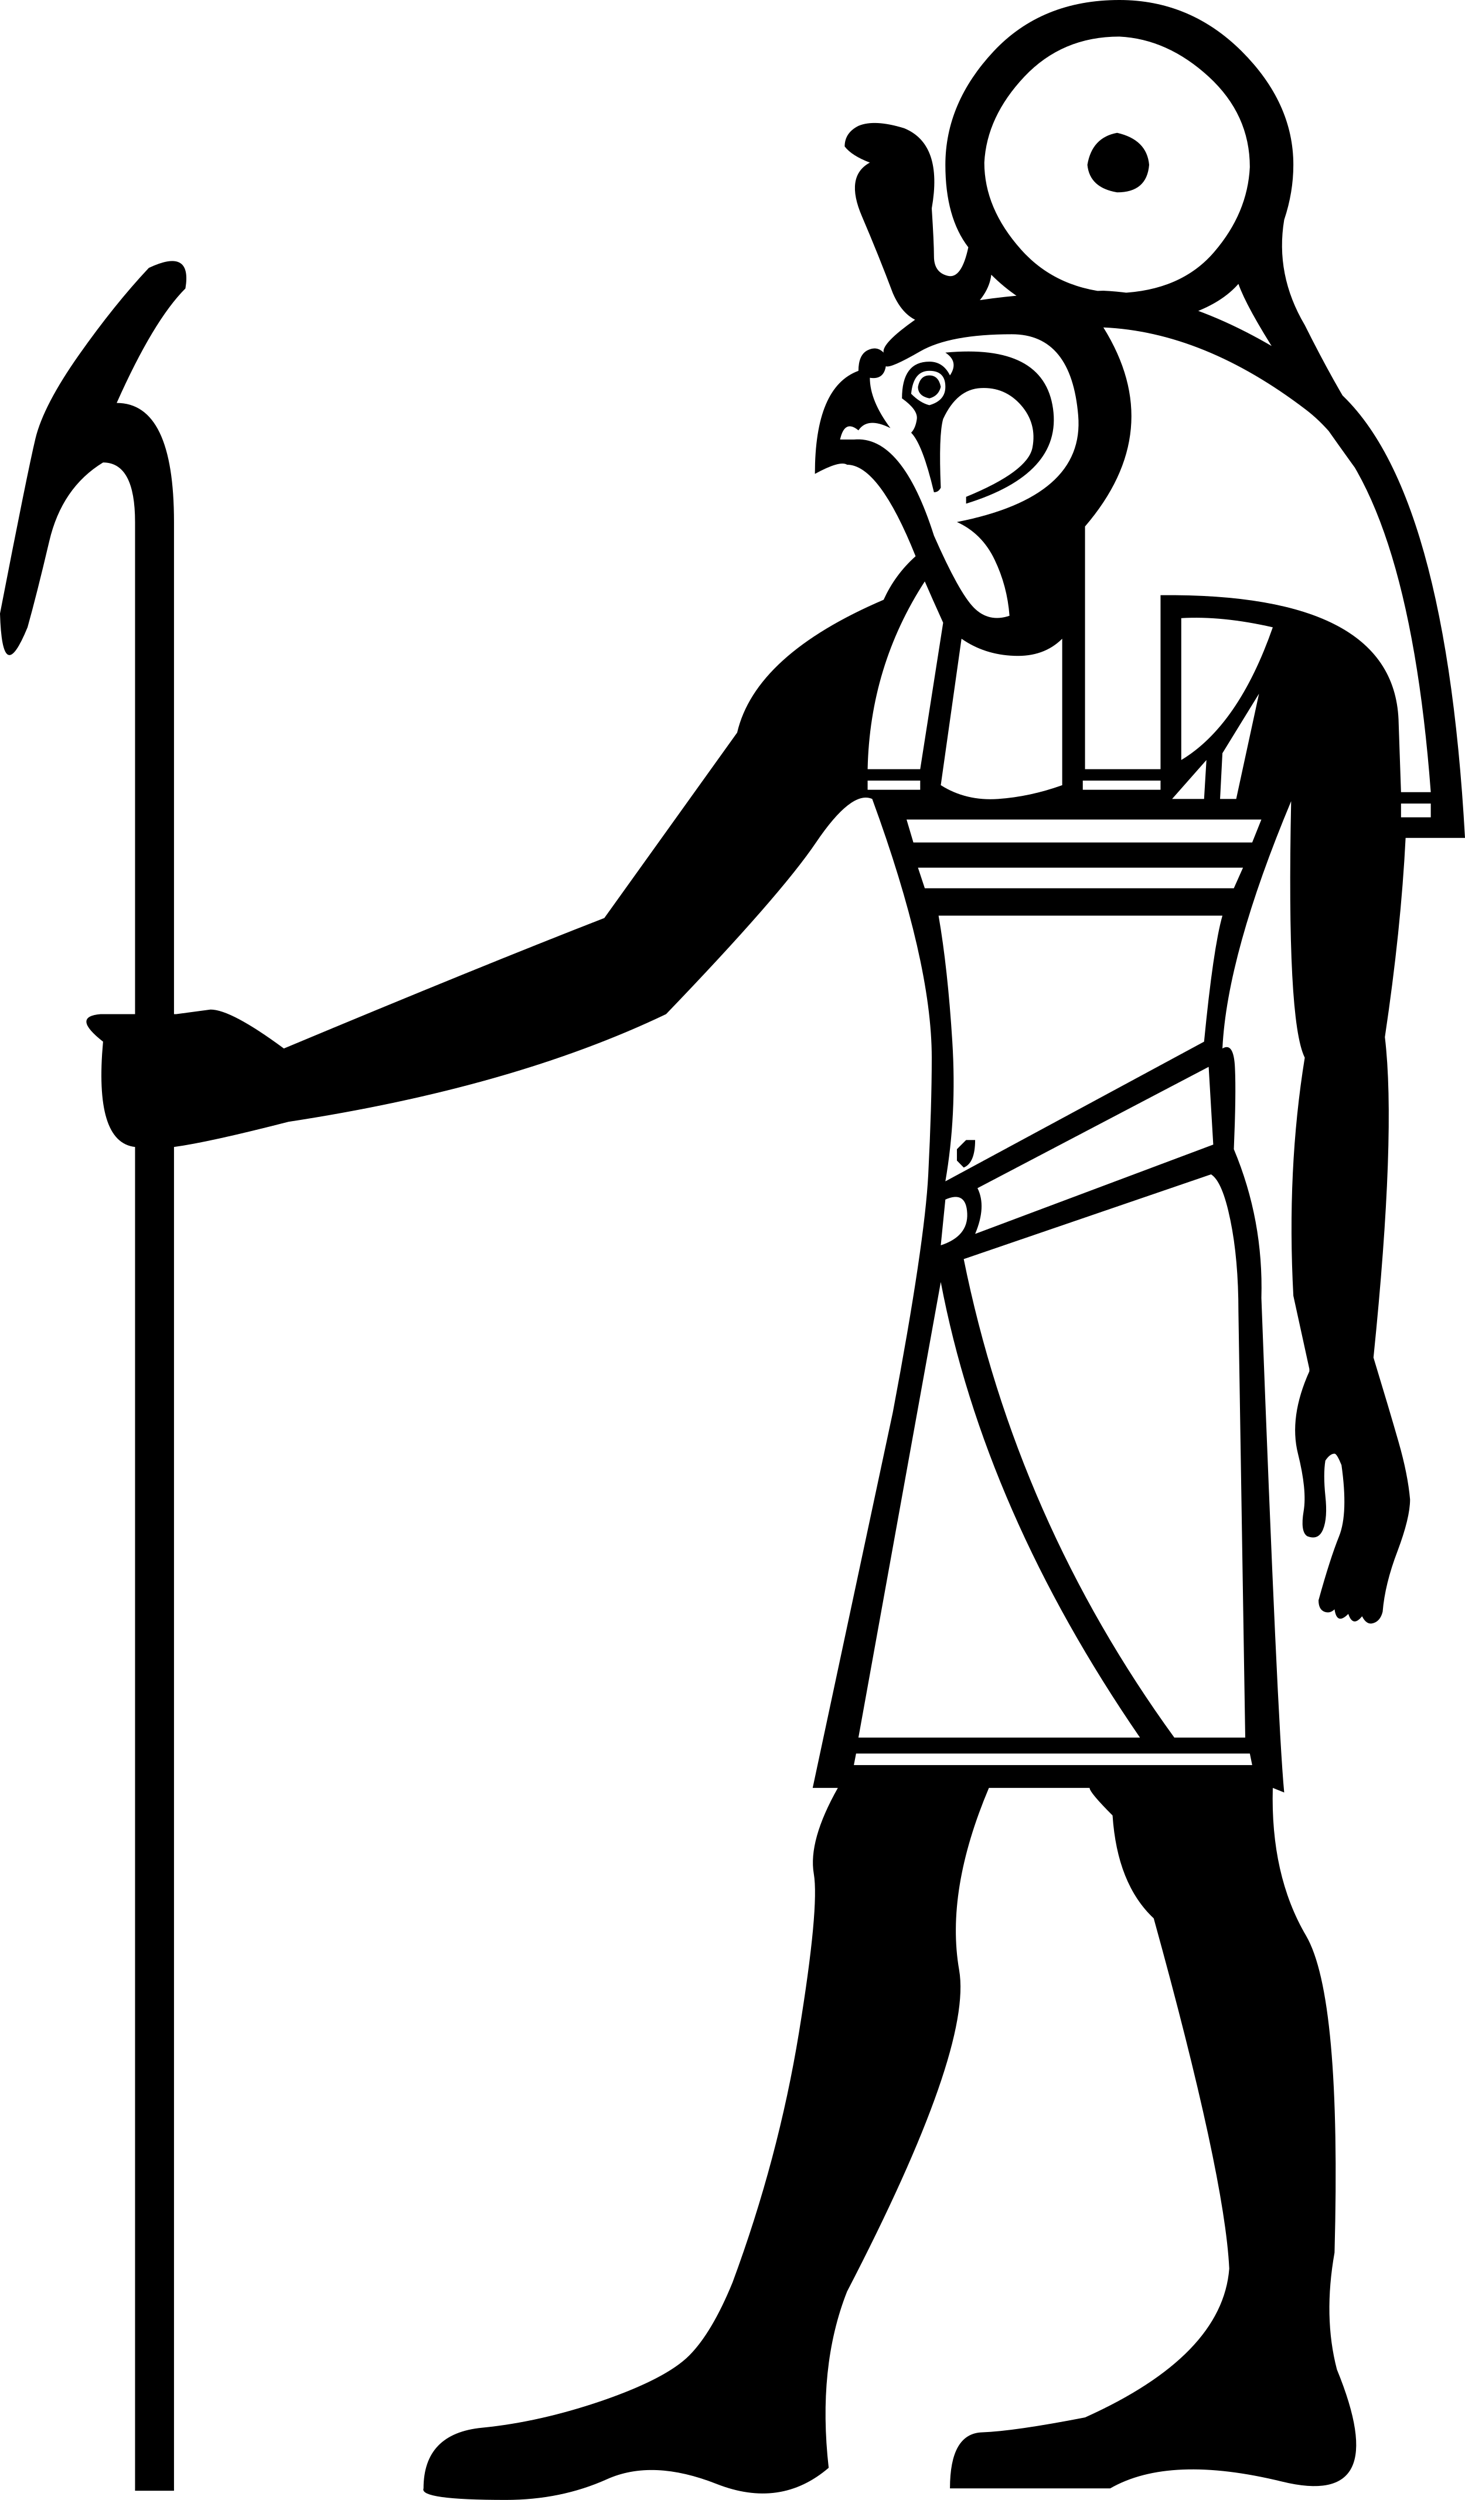 <?xml version='1.0' encoding ='UTF-8' standalone='yes'?>
<svg width='10.533' height='17.973' xmlns:inkscape='http://www.inkscape.org/namespaces/inkscape'>
<path style='fill:#000000; stroke:none' d=' M 6.6 6.238  L 6.649 6.386  L 8.871 6.386  L 8.937 6.238  L 6.6 6.238  Z  M 6.748 6.583  Q 6.814 6.962 6.847 7.489  Q 6.88 8.015 6.797 8.493  L 8.657 7.489  Q 8.723 6.814 8.789 6.583  L 6.748 6.583  Z  M 7.028 8.542  Q 7.094 8.674 7.011 8.871  L 8.723 8.229  L 8.69 7.67  L 7.028 8.542  Z  M 6.946 8.196  L 7.011 8.196  Q 7.011 8.361 6.929 8.394  L 6.88 8.344  L 6.88 8.262  L 6.946 8.196  Z  M 6.764 8.953  Q 6.962 8.888 6.954 8.723  Q 6.946 8.558 6.797 8.624  L 6.764 8.953  Z  M 6.155 12.607  L 6.139 12.69  L 9.003 12.69  L 8.986 12.607  L 6.155 12.607  Z  M 8.493 5.464  Q 8.904 5.217 9.151 4.51  Q 8.789 4.427 8.493 4.444  L 8.493 5.464  Z  M 6.764 5.645  Q 6.946 5.76 7.176 5.744  Q 7.406 5.728 7.637 5.645  L 7.637 4.592  Q 7.505 4.724 7.291 4.715  Q 7.077 4.707 6.913 4.592  L 6.764 5.645  Z  M 9.052 4.987  L 8.789 5.415  L 8.772 5.744  L 8.888 5.744  L 9.052 4.987  Z  M 8.427 5.744  L 8.657 5.744  L 8.674 5.464  L 8.427 5.744  Z  M 6.238 5.678  L 6.616 5.678  L 6.616 5.612  L 6.238 5.612  L 6.238 5.678  Z  M 10.073 5.777  L 10.073 5.876  L 10.287 5.876  L 10.287 5.777  L 10.073 5.777  Z  M 7.785 5.678  L 8.344 5.678  L 8.344 5.612  L 7.785 5.612  L 7.785 5.678  Z  M 6.369 2.633  Q 6.353 2.732 6.254 2.716  Q 6.254 2.88 6.402 3.078  Q 6.238 2.995 6.172 3.094  Q 6.073 3.012 6.04 3.16  L 6.139 3.16  Q 6.485 3.127 6.715 3.851  Q 6.896 4.263 7.003 4.37  Q 7.11 4.477 7.258 4.427  Q 7.242 4.213 7.151 4.024  Q 7.061 3.835 6.88 3.753  Q 7.801 3.572 7.752 2.987  Q 7.703 2.403 7.275 2.403  Q 6.83 2.403 6.616 2.526  Q 6.402 2.65 6.369 2.633  Z  M 6.946 3.572  Q 7.39 3.39 7.423 3.218  Q 7.456 3.045 7.341 2.913  Q 7.225 2.781 7.052 2.79  Q 6.88 2.798 6.781 3.012  Q 6.748 3.127 6.764 3.506  Q 6.748 3.539 6.715 3.539  Q 6.633 3.193 6.551 3.111  Q 6.583 3.078 6.592 3.012  Q 6.6 2.946 6.485 2.864  Q 6.485 2.6 6.682 2.6  Q 6.781 2.6 6.83 2.699  Q 6.896 2.6 6.797 2.535  Q 7.505 2.469 7.571 2.938  Q 7.637 3.407 6.946 3.621  L 6.946 3.572  Z  M 6.551 2.831  Q 6.616 2.897 6.682 2.913  Q 6.797 2.88 6.797 2.781  Q 6.797 2.666 6.682 2.666  Q 6.567 2.666 6.551 2.831  Z  M 6.682 2.699  Q 6.748 2.699 6.764 2.781  Q 6.748 2.847 6.682 2.864  Q 6.6 2.847 6.6 2.781  Q 6.616 2.699 6.682 2.699  Z  M 6.238 5.53  L 6.616 5.53  L 6.781 4.477  Q 6.699 4.296 6.649 4.18  Q 6.254 4.789 6.238 5.53  Z  M 7.801 3.785  L 7.801 5.53  L 8.344 5.53  L 8.344 4.279  Q 10.04 4.263 10.056 5.201  L 10.073 5.695  L 10.287 5.695  Q 10.122 3.506 9.39 2.946  Q 8.657 2.386 7.933 2.354  Q 8.394 3.094 7.801 3.785  Z  M 6.518 5.892  L 6.567 6.057  L 9.003 6.057  L 9.069 5.892  L 6.518 5.892  Z  M 6.929 9.052  Q 7.308 10.928 8.443 12.492  L 8.953 12.492  L 8.904 9.431  Q 8.904 9.052 8.846 8.772  Q 8.789 8.493 8.707 8.443  L 6.929 9.052  Z  M 6.172 12.492  L 8.196 12.492  Q 7.077 10.863 6.764 9.217  L 6.172 12.492  Z  M 7.818 1.185  Q 7.851 0.988 8.032 0.955  Q 8.246 1.004 8.262 1.185  Q 8.246 1.383 8.032 1.383  Q 7.834 1.35 7.818 1.185  Z  M 7.127 1.975  Q 7.11 2.123 6.946 2.255  Q 6.567 2.452 6.419 2.107  Q 6.32 1.843 6.197 1.555  Q 6.073 1.267 6.254 1.169  Q 6.123 1.119 6.073 1.053  Q 6.073 0.955 6.172 0.905  Q 6.287 0.856 6.501 0.922  Q 6.781 1.037 6.699 1.498  Q 6.715 1.745 6.715 1.843  Q 6.715 1.959 6.814 1.983  Q 6.913 2.008 6.962 1.778  Q 6.797 1.564 6.797 1.185  Q 6.797 0.741 7.143 0.37  Q 7.489 0 8.048 0  Q 8.558 0 8.929 0.37  Q 9.299 0.741 9.299 1.185  Q 9.299 1.383 9.233 1.58  Q 9.167 1.975 9.381 2.337  Q 9.595 2.765 9.776 3.045  Q 9.941 3.374 9.809 3.456  Q 9.019 2.37 8.904 2.041  Q 8.674 2.304 8.048 2.354  Q 7.489 2.337 7.127 1.975  Z  M 7.077 1.169  Q 7.077 1.498 7.341 1.794  Q 7.604 2.09 8.048 2.107  Q 8.493 2.09 8.731 1.81  Q 8.97 1.531 8.986 1.201  Q 8.986 0.823 8.69 0.551  Q 8.394 0.28 8.048 0.263  Q 7.637 0.263 7.365 0.551  Q 7.094 0.839 7.077 1.169  Z  M 2.074 8.065  Q 1.498 8.213 1.251 8.246  L 1.251 17.907  L 0.971 17.907  L 0.971 8.246  Q 0.675 8.213 0.741 7.489  Q 0.51 7.308 0.724 7.291  L 0.971 7.291  L 0.971 7.291  L 0.971 3.753  Q 0.971 3.325 0.741 3.325  Q 0.444 3.506 0.354 3.892  Q 0.263 4.279 0.198 4.51  Q 0.016 4.954 0 4.411  Q 0.198 3.39 0.255 3.152  Q 0.313 2.913 0.568 2.551  Q 0.823 2.189 1.07 1.926  Q 1.383 1.778 1.333 2.074  Q 1.103 2.304 0.839 2.897  Q 1.251 2.897 1.251 3.753  L 1.251 7.291  L 1.267 7.291  L 1.514 7.258  Q 1.662 7.258 2.041 7.538  Q 3.456 6.946 4.345 6.6  L 5.3 5.267  Q 5.431 4.707 6.353 4.312  Q 6.435 4.131 6.583 3.999  Q 6.32 3.341 6.09 3.341  Q 6.04 3.308 5.859 3.407  Q 5.859 2.781 6.172 2.666  Q 6.172 2.551 6.238 2.518  Q 6.304 2.485 6.353 2.535  Q 6.337 2.469 6.583 2.296  Q 6.83 2.123 7.933 2.09  Q 8.674 2.123 9.529 2.74  Q 10.385 3.358 10.533 6.024  L 10.106 6.024  Q 10.073 6.682 9.957 7.456  Q 10.04 8.147 9.875 9.76  Q 9.99 10.138 10.056 10.369  Q 10.122 10.599 10.138 10.78  Q 10.138 10.912 10.048 11.151  Q 9.957 11.389 9.941 11.587  Q 9.925 11.653 9.875 11.669  Q 9.826 11.686 9.793 11.62  Q 9.727 11.702 9.694 11.603  Q 9.612 11.686 9.595 11.57  Q 9.562 11.603 9.521 11.587  Q 9.48 11.57 9.48 11.505  Q 9.562 11.208 9.628 11.044  Q 9.694 10.879 9.645 10.533  Q 9.612 10.451 9.595 10.451  Q 9.562 10.451 9.529 10.501  Q 9.513 10.599 9.529 10.756  Q 9.546 10.912 9.513 10.994  Q 9.48 11.077 9.398 11.044  Q 9.348 11.011 9.373 10.863  Q 9.398 10.715 9.332 10.451  Q 9.266 10.188 9.414 9.859  L 9.414 9.842  L 9.299 9.316  Q 9.25 8.41 9.381 7.604  Q 9.25 7.341 9.283 5.76  Q 8.822 6.863 8.789 7.538  Q 8.871 7.489 8.879 7.678  Q 8.888 7.867 8.871 8.262  Q 9.085 8.772 9.069 9.332  Q 9.184 12.377 9.233 12.887  L 9.151 12.854  Q 9.134 13.48 9.39 13.916  Q 9.645 14.352 9.595 16.195  Q 9.513 16.656 9.612 17.035  Q 10.023 18.039 9.217 17.841  Q 8.41 17.644 7.982 17.89  L 6.83 17.89  Q 6.83 17.495 7.061 17.487  Q 7.291 17.479 7.801 17.38  Q 8.789 16.936 8.838 16.31  Q 8.805 15.636 8.295 13.792  Q 8.032 13.545 7.999 13.052  Q 7.834 12.887 7.834 12.854  L 7.11 12.854  Q 6.797 13.595 6.896 14.163  Q 6.995 14.73 6.09 16.475  Q 5.876 17.018 5.958 17.742  Q 5.612 18.039 5.152 17.858  Q 4.691 17.676 4.362 17.825  Q 4.032 17.973 3.637 17.973  Q 3.012 17.973 3.045 17.89  Q 3.045 17.495 3.465 17.454  Q 3.884 17.413 4.337 17.257  Q 4.789 17.1 4.954 16.936  Q 5.119 16.771 5.267 16.409  Q 5.596 15.52 5.744 14.615  Q 5.892 13.71 5.851 13.471  Q 5.81 13.233 6.024 12.854  L 5.843 12.854  L 6.419 10.155  Q 6.649 8.937 6.674 8.443  Q 6.699 7.949 6.699 7.604  Q 6.699 6.913 6.271 5.744  Q 6.123 5.678 5.867 6.057  Q 5.612 6.435 4.789 7.291  Q 3.687 7.818 2.074 8.065  L 2.074 8.065  Z '/></svg>
